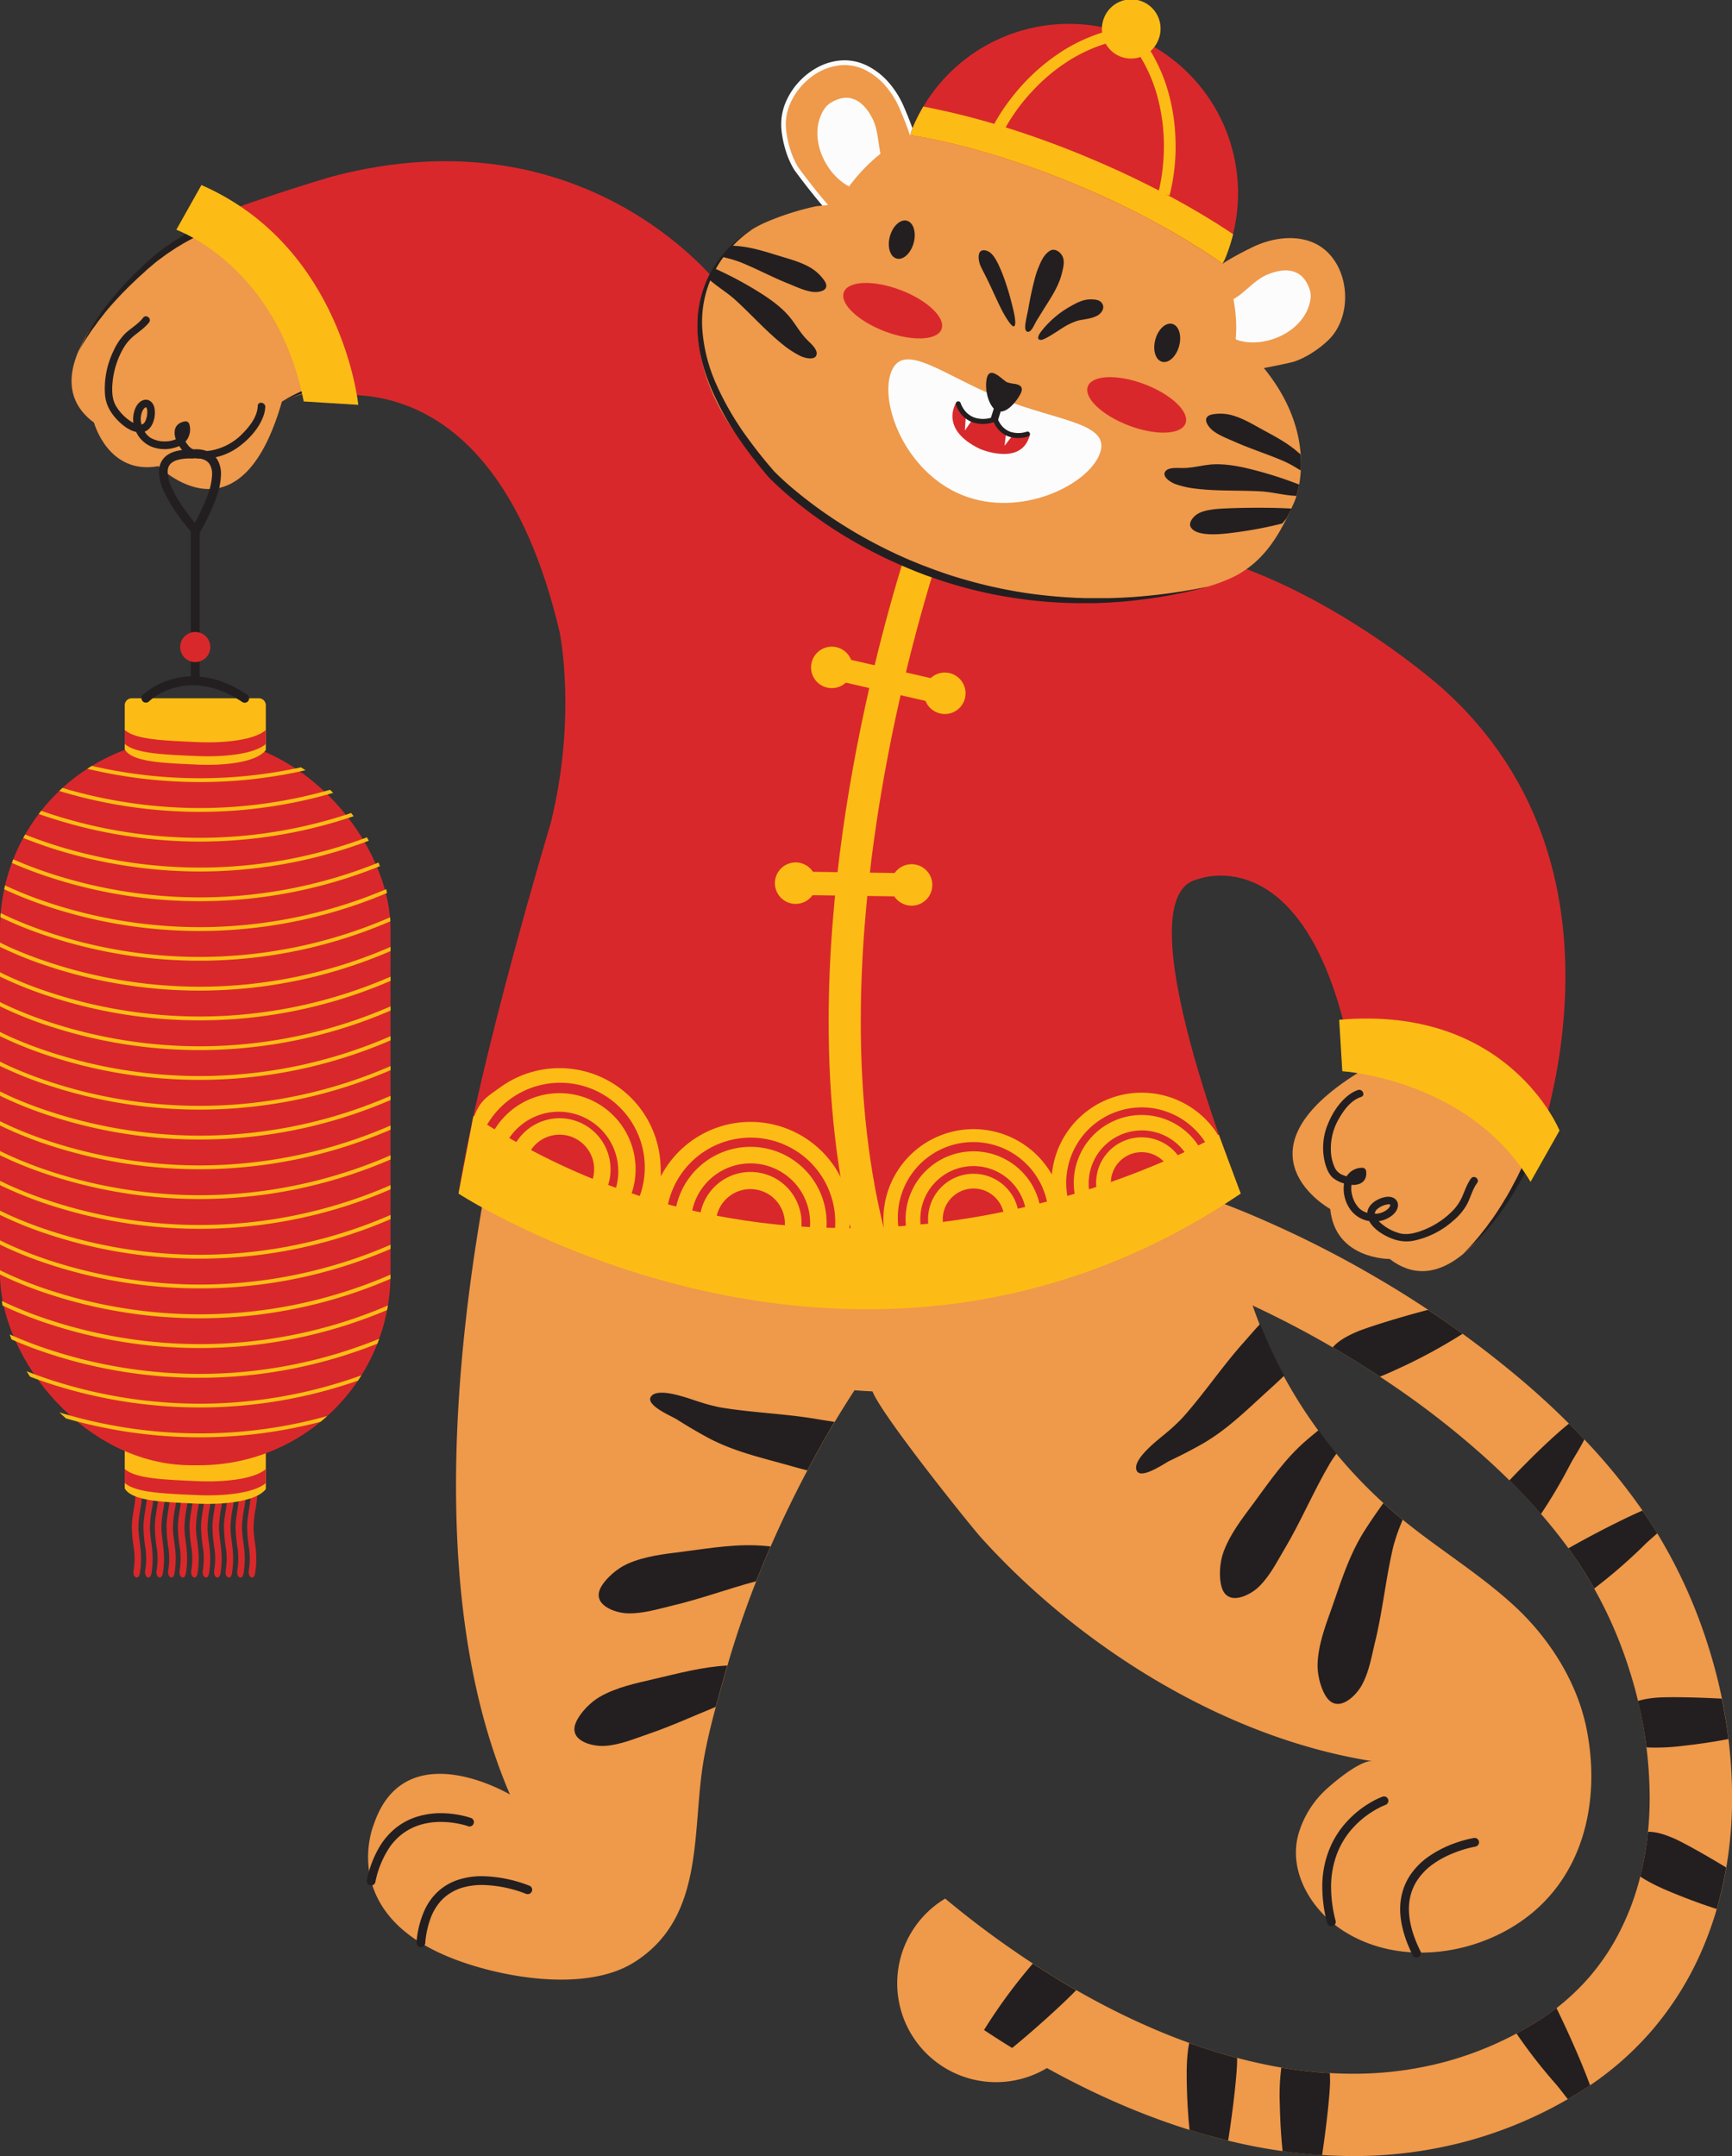 <svg xmlns="http://www.w3.org/2000/svg" width="867.56" height="1080" viewBox="0 0 867.56 1080"><rect x="0" y="0" width="867.56" height="1080" fill="#333333" stroke="none"/><g id="Слой_2" data-name="Слой 2"><g id="tiger_537326990"><g id="tiger_537326990-2" data-name="tiger_537326990"><path d="M447.38 267.74c-11-28-79.65-115.79-104.14-136C309 103.45 266 84.61 221.49 86.11 178 87.57 126 98.82 89 122.36c-21.3 13.54-76.83 63.55-41.9 89.35.0.0 7.14 26.38 32.23 21.78.0.0 40.86 41.12 61.89-32.35.0.0 118-58 150.4 144.41z" fill="#ef994a"/><path d="M275.8 273.49s-.32-.6-.94-1.7-1.55-2.71-2.75-4.74-2.72-4.46-4.48-7.23-3.82-5.83-6.13-9.13-4.9-6.8-7.73-10.42-6-7.34-9.31-11.05c-1.69-1.84-3.42-3.7-5.23-5.52l-1.37-1.37-1.4-1.34c-.92-.92-1.89-1.78-2.84-2.68-1.94-1.75-3.93-3.48-6-5.13s-4.18-3.25-6.33-4.79a99.18 99.18.0 0 0-13.52-8l-1.76-.81-.88-.4-.89-.37-1.76-.74c-.6-.24-1.2-.45-1.79-.67-2.37-.91-4.77-1.61-7.14-2.26a69.9 69.9.0 0 0-14-2.13 71.44 71.44.0 0 0-12.77.53l-2.89.43-2.74.54c-.9.15-1.76.38-2.6.58l-1.24.3c-.4.1-.81.19-1.2.32-3.13.89-5.84 1.78-8 2.62l-2.93 1.13-2.14.92-1.79.76 1.67-1 2-1.17c.81-.43 1.76-.91 2.81-1.45a80.84 80.84.0 0 1 7.88-3.42A72.89 72.89.0 0 1 166.37 191a68.4 68.4.0 0 1 13.26-1.32 67.33 67.33.0 0 1 14.85 1.64 74.24 74.24.0 0 1 7.61 2.18c.63.22 1.27.43 1.89.67l1.89.73.94.38.93.41 1.87.83a95.21 95.21.0 0 1 14.23 8.26 119.47 119.47.0 0 1 12.67 10.38c2 1.86 3.86 3.73 5.66 5.66.91 1 1.79 1.93 2.67 2.89.44.48.85 1 1.28 1.46s.85 1 1.26 1.46c3.31 3.9 6.32 7.82 9 11.64s5.11 7.53 7.22 11 3.91 6.75 5.46 9.67 2.79 5.52 3.79 7.67 1.73 3.86 2.22 5S275.8 273.49 275.8 273.49z" fill="#231f20"/><path d="M59.3 210.89c2.34 2.34 5.5 4.75 8.9 5.46A14.64 14.64.0 0 0 76.57 224a18.07 18.07.0 0 0 13.19-.59 16.73 16.73.0 0 0 3.71 4.2c2.39 1.89 5.75 2.16 8.69 2.15a30.74 30.74.0 0 0 18.11-6.48c5-3.81 9.66-9.09 11.75-15.09a14.86 14.86.0 0 0 .85-4.33c.09-2.42-3.68-3-3.77-.53-.19 5.33-3.9 10.05-7.47 13.71a29.31 29.31.0 0 1-14 8.19 21.75 21.75.0 0 1-9 .46 7.35 7.35.0 0 1-4.84-3.22c-.31-.4-.61-.83-.89-1.27a9.06 9.06.0 0 0 2-8.46 1.94 1.94.0 0 0-2.1-1.67c-2.49.31-4.64 1.66-5.2 4.22a8.51 8.51.0 0 0 .49 4.72A13.26 13.26.0 0 1 83 221.09a14.19 14.19.0 0 1-7.18-1.57 9 9 0 0 1-3.36-3.33c4.3-1.56 5.74-7.88 4.89-11.92-.6-2.8-3-4.9-5.9-3.72-3.26 1.32-4.6 5.64-4.74 8.81a13.37 13.37.0 0 0 .11 2.45 15 15 0 0 1-1.49-.87 23.73 23.73.0 0 1-7.15-7.44c-2.31-3.74-2.17-8.83-1.68-13.07a42 42 0 0 1 5.7-16.67 23.56 23.56.0 0 1 5.8-6.27c2.34-1.87 4.84-3.63 6.67-6 1.49-1.94-1.52-4.27-3-2.32-2.29 3-5.74 5-8.51 7.46a28.91 28.91.0 0 0-6.29 9.11 43 43 0 0 0-4.25 22.18C53.13 203.16 55.63 207.21 59.3 210.89zm11.44-3.17c.25-1.3 1-3.19 2.35-3.73-.12.0.14.07.1.0a2.7 2.7.0 0 1 .52 1.43 10.64 10.64.0 0 1-.57 4.67c-.5 1.51-1.18 2.29-2.26 2.56v0A10.11 10.11.0 0 1 70.74 207.72z" fill="#231f20"/><path d="M323.45 158.41c-5.31 4.92-18.71 17.06-18.37 26.7a8.73 8.73.0 0 0 1.19 4.19c2.3 4 9 4.38 13 3.62 5.17-1 9.6-4.73 13.32-8.26 4.52-4.3 18.19-20.7 29.14-35.64-4.05-4.12-8.2-8.08-12.37-11.88A270 270 0 0 0 323.45 158.41z" fill="#231f20"/><path d="M264.87 189.2c9-2.38 15.56-16.06 20.7-23.08a306 306 0 0 0 22.5-35.91 130.38 130.38.0 0 0 8.44-18 190 190 0 0 0-24.94-12.73c-1.18 1.82-2.23 3.71-3.18 5.55C282 117.31 255.07 191.79 264.87 189.2z" fill="#231f20"/><path d="M239.5 171.23c6.95-6.17 6.68-21.35 8.11-29.94a308.82 308.82.0 0 0 3.93-42.18c.07-2.7.2-6.69.07-11.11a158.69 158.69.0 0 0-29-1.92C222.67 101.55 232 177.85 239.5 171.23z" fill="#231f20"/><path d="M308.32 107.49l-.75-.44c-.5-.28-1.22-.74-2.21-1.25-.49-.26-1-.57-1.64-.87l-2-1c-.74-.33-1.52-.7-2.36-1.06l-2.71-1.15c-1-.4-2-.85-3-1.27l-3.35-1.28-1.78-.67-1.87-.66-3.95-1.38-4.25-1.34-1.1-.35-1.11-.33-2.31-.66-2.37-.68-2.42-.63-2.48-.64c-.84-.21-1.69-.4-2.55-.59l-2.61-.6c-.88-.2-1.78-.35-2.68-.54l-2.73-.53c-.46-.09-.92-.16-1.39-.24l-1.4-.22-2.84-.46c-1-.15-1.92-.26-2.89-.39l-2.94-.38-3-.28-1.52-.14c-.5.0-1-.1-1.52-.12l-3.08-.16L234 87.1h-.36-1.18-3.2c-2.15-.07-4.26.0-6.42.0s-4.33.17-6.53.27q-6.6.39-13.36 1.21c-1.13.11-2.26.29-3.39.45l-3.39.48-.85.13-.86.14-1.7.29-3.42.57c-1.14.2-2.27.44-3.41.66l-3.41.67-6.9 1.52-6.82 1.69-6.88 1.78c-9.18 2.37-18.33 4.78-27.23 7.45L128 106.45l-6.5 2.18L115.17 111l-3.1 1.24-1.56.62c-.52.21-1 .41-1.54.63l-3 1.32c-1 .44-2 .85-3 1.34l-2.89 1.41-1.44.7-1.4.75c-1.86 1-3.73 1.94-5.48 3l-2.65 1.58-.65.39-.64.42-1.26.84-2.5 1.65c-.42.26-.81.56-1.2.85l-1.18.88-2.35 1.73-.58.43-.55.45-1.11.91L75 133.91l-.54.44-.14.1v0l-.07.06-.26.23-1 .94-4 3.63c-1.27 1.23-2.52 2.42-3.74 3.59l-.91.88-.44.42-.43.45-1.74 1.75c-.28.29-.57.57-.84.86l-.8.86-1.59 1.7c-1 1.12-2 2.24-3 3.32s-1.82 2.17-2.68 3.2l-.16.19-.07.09-.08.09c-.1.14-.2.27-.31.4l-.6.78-1.18 1.51-1.13 1.45c-.39.46-.7 1-1 1.41L46.26 165c-.3.43-.6.83-.87 1.23l-.77 1.2-1.43 2.17c-.9 1.34-1.58 2.52-2.16 3.47-1.15 1.91-1.77 2.92-1.77 2.92l1.55-3c.51-1 1.12-2.22 1.93-3.62L44 167c.23-.4.46-.82.71-1.24s.53-.86.8-1.3c.56-.88 1.14-1.82 1.75-2.8.31-.48.61-1 1-1.48s.69-1 1-1.51.72-1.05 1.09-1.58l.56-.81c.1-.13.19-.27.29-.41l.07-.1.09-.12.15-.2c.82-1.08 1.66-2.21 2.55-3.36s1.84-2.31 2.83-3.5l1.53-1.8.78-.92c.26-.31.54-.6.8-.91l1.66-1.82.42-.47c.16-.18.3-.31.45-.47l.89-.92 3.66-3.79L71 133.72l1-1 .25-.24.06-.07.09-.07.14-.12.53-.47 2.17-1.91 1.1-1 .56-.49c.18-.16.38-.3.58-.46l2.35-1.84 1.19-.93c.4-.31.8-.63 1.22-.91l2.52-1.77 1.27-.89.65-.45.66-.42L90 119.06c1.77-1.17 3.66-2.19 5.54-3.27L97 115l1.45-.75 3-1.51c1-.51 2-1 3-1.44l3.07-1.42c.51-.25 1-.45 1.54-.67l1.54-.65 3.15-1.32 6.43-2.46 6.57-2.3 6.69-2.15c9-2.8 18.17-5.23 27.37-7.63l6.9-1.76 7-1.7 6.92-1.49 3.52-.67c1.16-.21 2.31-.44 3.48-.64l3.48-.55 1.73-.28.87-.14.87-.11 3.46-.45c1.16-.15 2.3-.3 3.46-.41 4.59-.48 9.14-.85 13.64-1 2.25-.06 4.46-.19 6.69-.15s4.43.0 6.56.1l3.19.13h.79.39.43l1.59.12 3.15.26c.52.0 1 .1 1.55.16l1.54.18 3.05.37 3 .47c1 .16 2 .3 2.94.48l2.87.56 1.42.28c.47.1.94.19 1.4.3l2.75.64c.91.22 1.82.41 2.7.65l2.62.7c.87.24 1.73.46 2.57.7l2.5.75 2.44.73c.79.25 1.57.53 2.34.78l2.27.78c.38.13.74.24 1.13.39l1.09.4 4.22 1.56 3.91 1.58 1.85.75 1.75.79 3.31 1.48c1 .48 2 1 2.94 1.44l2.65 1.3c.83.43 1.58.85 2.3 1.24l1.94 1.12c.59.34 1.11.69 1.59 1 .95.58 1.64 1.09 2.12 1.41z" fill="#231f20"/><path d="M620.54 629.4c10.86 49.27 38.61 94.2 76.72 127.31 19.49 16.94 42.17 30.11 61.16 47.58 17.49 16.08 31.5 38 36.24 61.44 6.69 33.1.12 68.88-26 91.44-25.22 21.8-66.08 28.66-95.27 10.31-15.94-10-28.06-29.27-23.16-48.2a48.82 48.82.0 0 1 14.07-23c4-3.7 17.49-15 23.28-14.08-74-11.59-146.87-57.31-196.28-112.15-5.5-6.11-58.75-72.38-54.39-75.3L588.31 519.26" fill="#ef994a"/><path d="M293.86 404.41S177.17 716.8 255.44 898.88c0 0-52.62-31.35-68.21 15 0 0-18.25 43.42 37.51 66.33 24.83 10.2 68.29 18.18 92.89 2.71 36.14-22.73 28.59-66.61 35-102.27 2.71-15.06 7.05-29.85 11.23-44.56 11.6-40.79 29-80 50.08-116.82a536.26 536.26.0 0 1 50.19-72.06z" fill="#ef994a"/><path d="M562.12 587.22a420.4 420.4.0 0 1 72.36 24.62 533.15 533.15.0 0 1 54.45 27.79A511.19 511.19.0 0 1 764.2 693a396.87 396.87.0 0 1 32.08 30.85A298.83 298.83.0 0 1 823 757a255 255 0 0 1 32.62 67.44 252.49 252.49.0 0 1 12 75.62 208.53 208.53.0 0 1-4.23 42.39A179.19 179.19.0 0 1 854.11 973a158.25 158.25.0 0 1-24.83 41.86 156.27 156.27.0 0 1-38.93 33.6h0a211.77 211.77.0 0 1-55.67 24.09 218.89 218.89.0 0 1-57.21 7.43 265.18 265.18.0 0 1-63.67-8.09c-31.23-7.74-61.31-20.44-89.39-36A5e2 5e2.0 0 1 447 982.71 20.62 20.62.0 1 1 473.44 951a473.73 473.73.0 0 0 46 33.87c24.4 15.77 50.64 29.32 77.42 38.85a273.52 273.52.0 0 0 40.39 11.09 216 216 0 0 0 40.26 3.93 177.47 177.47.0 0 0 46.46-6 170.56 170.56.0 0 0 44.86-19.43h0a116.06 116.06.0 0 0 26.09-21.67 113.16 113.16.0 0 0 14-19.59 129.42 129.42.0 0 0 13.15-34A165.08 165.08.0 0 0 826.32 9e2a211.54 211.54.0 0 0-10.07-63.19A213.87 213.87.0 0 0 789 780.33c-11.67-17-27-34-44.9-50.09a433.36 433.36.0 0 0-43.79-34.52 499.08 499.08.0 0 0-74-42.32c-25.25-11.69-50.48-20.63-73.58-26a20.62 20.62.0 0 1 9.38-40.16z" fill="#ef994a"/><path d="M699.86 685.8c-2.09 1-5.17 2.39-8.67 3.77q-11.6-7.65-23.64-14.66c3-3.48 7.44-5.75 11.55-7.58 4.88-2.16 20.53-7.11 36.22-11.24 5.85 3.88 11.63 7.88 17.29 12l-.38.24A266.39 266.39.0 0 1 699.86 685.8z" fill="#231f20"/><path d="M771.86 758.38q-7.4-8.49-15.82-16.84c9.68-10.18 21.53-21.83 29.87-28.46q3.93 3.92 7.7 7.91c-2.29 4.68-5.39 9.24-7.21 12.76A255.82 255.82.0 0 1 771.86 758.38z" fill="#231f20"/><path d="M798.53 795.7c-3-5.35-6.19-10.49-9.55-15.37q-1.63-2.39-3.38-4.78c10.82-6.13 25.54-13.84 37.12-18.93a3.88 3.88.0 0 1 .23.33q3.72 5.4 7.18 11.08c-2.22 2-4.36 3.79-6 5.41A264.51 264.51.0 0 1 798.53 795.7z" fill="#231f20"/><path d="M824.73 875.27A214.88 214.88.0 0 0 820.45 852a44.49 44.49.0 0 1 8.87-1.6c4.79-.47 18.59-.33 33.12.45 1.38 6.69 2.49 13.45 3.33 20.23-7.47 1.44-15 2.55-22.56 3.38A105.88 105.88.0 0 1 824.73 875.27z" fill="#231f20"/><path d="M821.58 939.94c.16-.63.32-1.25.46-1.87a154.53 154.53.0 0 0 3.42-20.53c4.43-.06 8.93 1.57 12.92 3.27s14.82 7.66 26.26 14.62c-.4 2.33-.83 4.65-1.31 7q-1.46 7-3.42 13.8c-7-2.26-14-4.82-20.83-7.62C835.13 947 827.67 944 821.58 939.94z" fill="#231f20"/><path d="M759.61 1018.58q4.6-2.46 9.18-5.26h0a121.9 121.9.0 0 0 10.85-7.48c5.62 11.5 12.55 26.93 16.83 38.7-2 1.35-4 2.67-6.12 3.94h0c-1.66 1-3.32 2-5 3-2.3-2.85-4.39-5.71-6.24-7.8A259.77 259.77.0 0 1 759.61 1018.58z" fill="#231f20"/><path d="M641.82 1035.66a222 222 0 0 0 24.28 2.77c.09 1.35.12 2.68.13 4 0 5.27-1.61 21.26-4 37.1q-9.91-.63-19.77-2c-.8-7.77-1.25-15.59-1.4-23.4A107.1 107.1.0 0 1 641.82 1035.66z" fill="#231f20"/><path d="M595.67 1023.32l1.15.42c7.58 2.7 15.22 5.08 22.86 7.1.0.44.0.88.0 1.31.0 5.61-1.83 23.32-4.5 40.09l-1.4-.33q-9-2.25-17.94-5c-.79-7.66-1.22-15.36-1.37-23.06C594.4 1039.35 594.15 1030.76 595.67 1023.32z" fill="#231f20"/><path d="M514.56 986.84c.75-.91 1.69-2 2.76-3.31l2.08 1.36q9.65 6.24 19.66 12c-6 6.25-19.58 18.7-32.06 28.94q-7.15-4.38-14.1-9l.1-.17A266.19 266.19.0 0 1 514.56 986.84z" fill="#231f20"/><path d="M738.94 925v0a50.12 50.12.0 0 0-5.43 1.31 59.54 59.54.0 0 0-8.46 3.21 46.08 46.08.0 0 0-6.95 4 30.76 30.76.0 0 0-8.71 9.13 24.63 24.63.0 0 0-2.66 6.14 27.06 27.06.0 0 0-1 7.44c0 5.77 1.61 12.72 5.71 21a2.2 2.2.0 1 1-3.94 1.94c-4.32-8.78-6.16-16.39-6.16-23A31.52 31.52.0 0 1 703 946.09a29.7 29.7.0 0 1 3.64-7.23 36.15 36.15.0 0 1 9.34-9.18 56.51 56.51.0 0 1 15-7.19 54.08 54.08.0 0 1 7.33-1.85 2.19 2.19.0 0 1 .69 4.33z" fill="#231f20"/><path d="M694 904.08l-.5-1.41.5 1.41h0l-.5-1.41.5 1.41v-.14.14h0v-.14.14a33.41 33.41.0 0 0-4.36 2.07 46 46 0 0 0-14.4 12.39 41 41 0 0 0-6 11.32 46.75 46.75.0 0 0-2.5 15.48A67.34 67.34.0 0 0 669 962.13a2.19 2.19.0 0 1-4.25 1.09 71.85 71.85.0 0 1-2.41-17.88 49.37 49.37.0 0 1 4.71-21.71 46 46 0 0 1 7.56-11.16 50.9 50.9.0 0 1 12-9.66 37.64 37.64.0 0 1 5.91-2.86 2.19 2.19.0 1 1 1.46 4.13z" fill="#231f20"/><path d="M263.7 948.69l.33-.77-.33.78h0l.33-.77-.33.78a63.18 63.18.0 0 0-22.12-4.53 35.26 35.26.0 0 0-9.59 1.24 24.61 24.61.0 0 0-6.61 2.94A22.79 22.79.0 0 0 221 952a27.12 27.12.0 0 0-5.17 8.44A46.71 46.71.0 0 0 213 973.35a2.19 2.19.0 0 1-4.37-.4 48.26 48.26.0 0 1 4.09-16.26 29.61 29.61.0 0 1 5.64-8.23 27.38 27.38.0 0 1 11.1-6.86 38.41 38.41.0 0 1 12.13-1.82 68 68 0 0 1 23.85 4.88 2.19 2.19.0 0 1-1.73 4z" fill="#231f20"/><path d="M234.45 914.73l.25-.7-.25.7h0l.25-.7-.25.7a32.19 32.19.0 0 0-4-1.07 45.39 45.39.0 0 0-9.63-1.06 36.08 36.08.0 0 0-9.29 1.16 28.61 28.61.0 0 0-16.68 12 48.34 48.34.0 0 0-6.83 16.94 2.19 2.19.0 1 1-4.28-.93 54.2 54.2.0 0 1 6.44-16.85 35.44 35.44.0 0 1 6.88-8.29 32.27 32.27.0 0 1 12-6.69 39.73 39.73.0 0 1 11.78-1.71 49.69 49.69.0 0 1 10.69 1.19 36.92 36.92.0 0 1 4.4 1.21 2.19 2.19.0 0 1-1.5 4.12z" fill="#231f20"/><path d="M354.1 719.87c-5.16-2.8-10.2-5.8-15.15-8.94-2.37-1.5-16.41-7.29-12.67-11.65 3.94-4.58 19.44 1.52 23.87 2.86A89.12 89.12.0 0 0 361 705c16 2.67 32.29 3.09 48.29 5.84 2.87.49 5.8.9 8.71 1.4-1.39 2.33-2.75 4.65-4.09 7q-4.9 8.55-9.53 17.28c-3.62-.9-7.21-1.93-10.79-2.93C379.93 729.79 366.72 726.72 354.1 719.87z" fill="#231f20"/><path d="M314.31 808.12c-6.38-.19-18.26-4.34-13.2-13.28 2.6-4.59 8.27-9.29 13-11.43 8.89-4 18.71-5 28.26-6.22 14.08-1.84 27.45-4.16 41.74-2.76l1.84.19q-3.76 8.65-7.23 17.44c-14.07 3.74-27.76 8.87-41.95 12.19C329.45 806 322 808.36 314.31 808.12z" fill="#231f20"/><path d="M303 874.52c-6.37.42-18.6-2.55-14.44-11.93 2.14-4.82 7.33-10.05 11.87-12.65 8.45-4.85 18.13-6.78 27.51-9 12.25-2.85 23.9-6 36.37-6.68-.16.58-.33 1.16-.5 1.73-1.79 6.3-3.61 12.61-5.32 19-11.14 4.53-22.08 9.6-33.48 13.47C317.89 870.9 310.66 874 303 874.52z" fill="#231f20"/><path d="M601.46 723.68c-5.11 2.88-10.34 5.54-15.63 8.06-2.53 1.21-14.91 10-16.61 4.52-1.78-5.76 11.64-15.64 15.13-18.67a91.9 91.9.0 0 0 8.2-7.69c10.79-12.12 19.81-25.69 30.66-37.76 2.64-2.95 5.21-6.06 8-8.95a243 243 0 0 0 12.07 25.86c-3 2.92-6.09 5.7-9.14 8.48C623.62 707.1 614 716.65 601.46 723.68z" fill="#231f20"/><path d="M643.47 775.82c-3.87 6.5-7.35 13.55-12.82 18.9-4.57 4.46-15.79 10.14-18.72.29-1.5-5-.95-12.4.81-17.32 3.28-9.18 9.39-16.93 15.12-24.67 8.44-11.43 16-22.66 27-32q2.76-2.35 5.6-4.63 4.32 6 9 11.68c-1.18 1.6-2.27 3.18-3.2 4.75C658 746.81 651.77 761.87 643.47 775.82z" fill="#231f20"/><path d="M697.94 774.52c-3.77 15.78-5.29 32-9.13 47.78-1.78 7.34-3 15.11-6.7 21.83-3.05 5.6-12.11 14.33-17.8 5.78-2.92-4.39-4.56-11.57-4.32-16.79.44-9.74 4-18.94 7.2-28 4.71-13.4 8.68-26.37 16.37-38.49 3-4.68 6.12-9.25 9.39-13.73 1.42 1.3 2.85 2.58 4.31 3.84 1.75 1.53 3.54 3 5.34 4.5-.45 1.08-.83 2-1.08 2.66A90.14 90.14.0 0 0 697.94 774.52z" fill="#231f20"/><path d="M634.65 310.4C630.46 307.68 548.07 380.16 601 563c7.85 27.11-4.49 73.8-18.21 88.58-13.47 14.51-34.08 24.19-52.47 30.57-16.07 5.58-32.95 9.12-49.69 12-83.22 14.42-182.28-23.65-201.8-113.92-6.19-28.65-21.06-59.24-13-87.59 24.06-84.46 52.33-165.57 104.07-237.62 12.43-17.31 29.14-33.72 48.11-43.85C418 211.2 634.43 310.26 634.65 310.4z" fill="#ef994a"/><path d="M724.12 427.63l.78.93-.32-.37z" fill="#4e63ae"/><path d="M574.37 276.37c30 2.94 92.74 31.4 117.51 47.51 37.24 24.24 66.47 61.33 77.24 104.59 10.52 42.28 13.93 95.28 1.44 137.36-7.19 24.2-40.07 91.31-74.46 64.78.0.0-27.32.37-29.77-25 0 0-50.75-28 14.16-68.39.0.0 38.94-109.57-135.33-115.25z" fill="#ef994a"/><path d="M707.88 621.51a43 43 0 0 0 20.17-10.17 28.55 28.55.0 0 0 7-8.55c1.66-3.35 2.59-7.2 4.85-10.23 1.46-2-1.6-4.22-3.06-2.26-1.8 2.43-2.81 5.32-4 8.08a23.82 23.82.0 0 1-4.45 7.29A41.82 41.82.0 0 1 714 615.72c-3.94 1.64-8.8 3.17-13 2a23.81 23.81.0 0 1-9.11-4.84 15.42 15.42.0 0 1-1.25-1.2 13.17 13.17.0 0 0 2.39-.56c3-1 6.8-3.48 7.18-7 .33-3.11-2.35-4.85-5.2-4.65-4.13.28-9.8 3.39-10.13 8a9 9 0 0 1-4.12-2.32 14.22 14.22.0 0 1-3.47-6.48 13.1 13.1.0 0 1-.32-5.18 8.61 8.61.0 0 0 4.68-.82c2.3-1.24 3-3.68 2.63-6.15a1.94 1.94.0 0 0-2.18-1.57 9.08 9.08.0 0 0-7.58 4.28c-.5-.14-1-.32-1.47-.5a7.41 7.41.0 0 1-4.42-3.77 22.08 22.08.0 0 1-2-8.8 29.43 29.43.0 0 1 4-15.75c2.54-4.43 6.06-9.3 11.13-10.94 2.34-.76.77-4.22-1.54-3.48a15.06 15.06.0 0 0-3.93 2c-5.2 3.65-9 9.59-11.3 15.43a30.81 30.81.0 0 0-1.27 19.2c.8 2.82 2 6 4.46 7.76a16.27 16.27.0 0 0 5.06 2.41 18 18 0 0 0 3 12.86 14.63 14.63.0 0 0 9.61 6c1.61 3.07 4.8 5.45 7.69 7.06C698.09 621.16 702.68 622.46 707.88 621.51zM688.7 608h0c0-1.12.53-2 1.85-2.89a10.48 10.48.0 0 1 4.33-1.81 2.62 2.62.0 0 1 1.52.1c-.05.0.0.22.0.09-.15 1.42-1.76 2.68-2.94 3.28A10.23 10.23.0 0 1 688.7 608z" fill="#231f20"/><path d="M671.65 350.22c-3.28 6.46-11.29 22.67-20.65 25a8.7 8.7.0 0 1-4.36.0c-4.43-1.13-6.67-7.44-7-11.46-.46-5.25 1.91-10.53 4.29-15.08 2.89-5.53 14.92-23.17 26.29-37.79 5.07 2.77 10 5.67 14.81 8.64A269.47 269.47.0 0 1 671.65 350.22z" fill="#231f20"/><path d="M658.09 415c-.18-9.29 11.18-19.37 16.52-26.24A307.76 307.76.0 0 1 703 357.29a128.42 128.42.0 0 1 15-13.05 186.58 186.58.0 0 1 19.07 20.49c-1.42 1.63-3 3.15-4.46 4.58C722.55 378.88 658.28 425.13 658.09 415z" fill="#231f20"/><path d="M682.32 434.47c4-8.38 18.7-12.27 26.57-16a308.2 308.2.0 0 1 39.5-15.34c2.56-.8 6.37-2 10.65-3.11a157.83 157.83.0 0 1 9.8 27.37C753.94 431.57 678 443.47 682.32 434.47z" fill="#231f20"/><path d="M724.76 350.82l.63.6c.41.41 1.05 1 1.81 1.79.38.4.83.83 1.28 1.34l1.5 1.65c.52.61 1.09 1.27 1.67 2l1.85 2.29c.65.81 1.35 1.65 2 2.57l2.14 2.86c.37.51.75 1 1.14 1.53L740 369l2.4 3.42 2.46 3.71c.21.33.42.65.64 1s.41.65.62 1l1.27 2 1.3 2.09 1.27 2.16 1.3 2.21c.43.74.84 1.52 1.26 2.29l1.29 2.35c.44.79.83 1.61 1.25 2.43l1.26 2.47c.22.42.41.85.61 1.28l.6 1.28c.41.86.81 1.73 1.22 2.61s.78 1.78 1.17 2.67l1.17 2.73c.36.92.72 1.86 1.09 2.8l.54 1.41c.18.48.38.95.54 1.44l1 2.91.51 1.47.11.34.12.38.22.75.93 3.06c.65 2.06 1.13 4.11 1.7 6.19s1 4.22 1.53 6.36q1.44 6.45 2.5 13.18c.2 1.12.35 2.25.5 3.38s.31 2.26.46 3.4l.12.85.1.86.18 1.71.39 3.45c.12 1.15.2 2.31.3 3.46s.2 2.31.29 3.46q.21 3.53.43 7.06t.25 7q.07 3.56.17 7.11c.24 9.48.42 18.94.29 28.22q-.09 3.5-.17 6.93c-.11 2.3-.21 4.58-.32 6.85s-.33 4.51-.5 6.75c-.11 1.11-.23 2.22-.34 3.32-.06.56-.12 1.12-.17 1.67s-.11 1.12-.19 1.65c-.15 1.08-.3 2.17-.45 3.24s-.28 2.14-.48 3.2-.38 2.12-.57 3.17l-.27 1.58c-.12.52-.22 1-.34 1.55-.46 2.06-.85 4.12-1.42 6.11l-.78 3-.2.74-.23.72c-.16.49-.31 1-.46 1.44-.3 1-.61 1.92-.91 2.86-.14.48-.32.94-.49 1.4s-.34.92-.52 1.38l-1 2.72c-.08.23-.16.45-.25.68l-.29.65c-.19.44-.37.88-.56 1.31-.38.87-.75 1.74-1.11 2.59l-.28.64-.07.16v.06.08l-.15.31c-.21.42-.41.84-.62 1.25l-2.38 4.9c-.83 1.56-1.64 3.08-2.43 4.58-.2.37-.4.74-.59 1.11l-.29.54-.31.54-1.21 2.15c-.2.35-.39.7-.6 1s-.4.68-.61 1l-1.19 2c-.79 1.3-1.62 2.53-2.38 3.75s-1.6 2.34-2.35 3.46l-.14.21-.06.09-.08.1-.29.4-.59.79c-.38.53-.75 1.05-1.12 1.55l-1.09 1.49c-.34.49-.72.93-1.08 1.38l-2 2.54c-.32.4-.63.8-.94 1.17l-.94 1.08c-.61.7-1.18 1.35-1.7 2-1 1.23-2 2.22-2.75 3-1.51 1.64-2.32 2.5-2.32 2.5l2.5-2.32c.81-.76 1.84-1.68 3-2.85l1.83-1.85 1-1c.34-.36.68-.74 1-1.13l2.21-2.45c.37-.43.79-.86 1.16-1.33L746.5 614l1.22-1.48.62-.77.32-.38.07-.1.09-.12.15-.2c.82-1.09 1.67-2.2 2.53-3.37s1.73-2.4 2.6-3.68l1.31-2c.23-.33.45-.66.67-1s.43-.68.65-1l1.31-2.09c.11-.18.22-.35.33-.54l.33-.55c.21-.37.42-.74.64-1.11L762 591q1.26-2.35 2.57-4.81l.66-1.23.17-.31v-.07l.05-.11.07-.16.31-.65 1.24-2.61.63-1.32.31-.67c.1-.22.19-.45.29-.68l1.12-2.77.57-1.4c.19-.47.38-.94.54-1.42.34-1 .67-1.93 1-2.91l.51-1.47.26-.74.22-.75q.45-1.5.9-3c.64-2 1.1-4.12 1.62-6.22l.39-1.59.33-1.61c.21-1.08.42-2.15.63-3.24s.39-2.18.57-3.29.35-2.22.52-3.34c.1-.56.15-1.11.23-1.67s.13-1.11.2-1.67c.14-1.12.27-2.25.4-3.38q.3-3.4.61-6.86t.41-6.95l.24-7c.23-9.4.0-18.92-.17-28.42-.06-2.37-.13-4.75-.19-7.12l-.27-7.17q-.24-3.54-.47-7.06l-.33-3.57c-.11-1.17-.2-2.35-.34-3.52s-.27-2.34-.41-3.5l-.21-1.75-.11-.87-.12-.86c-.18-1.16-.35-2.31-.52-3.46s-.34-2.29-.56-3.43c-.79-4.55-1.68-9-2.76-13.4-.56-2.18-1-4.34-1.69-6.47s-1.19-4.27-1.89-6.28c-.34-1-.67-2-1-3l-.25-.76-.13-.37-.15-.41c-.18-.5-.37-1-.56-1.49-.37-1-.74-2-1.1-3-.17-.49-.39-1-.59-1.44s-.4-1-.6-1.44c-.39-.95-.79-1.89-1.18-2.83l-1.27-2.74c-.43-.91-.83-1.82-1.26-2.7l-1.33-2.61q-.35-.65-.66-1.29c-.22-.42-.44-.85-.68-1.26-.46-.84-.91-1.65-1.37-2.47s-.88-1.64-1.36-2.42l-1.39-2.33c-.47-.77-.91-1.53-1.37-2.28s-.95-1.47-1.41-2.2L750.52 381c-.45-.7-.93-1.37-1.39-2l-1.36-2c-.23-.33-.44-.64-.69-1l-.69-.94-2.65-3.62-2.59-3.33-1.23-1.58-1.24-1.47c-.81-1-1.58-1.89-2.33-2.77s-1.5-1.66-2.19-2.44l-2-2.18c-.64-.69-1.25-1.3-1.81-1.88l-1.62-1.56c-.49-.47-1-.88-1.38-1.26-.82-.76-1.5-1.27-1.93-1.65z" fill="#231f20"/><path d="M90.79 115.09s55.32 21 61.35 86c0 0 93-33.67 128.17 115.45.0.0 8.86 42.35-4.51 96 0 0-35.41 117.27-46.13 185.27.0.0 198.41 118.54 391.81.0.0.0-59.94-148.27-21.81-157.32.0.0 56.89-23.24 78.05 92.93.0.0 69.12 4.39 88.18 53.2.0.0 62.53-147.85-44.09-242.43.0.0-69.71-62.15-143-70.75L362.54 145.65S296 54 166 88.52C166 88.52 118.75 102.32 90.79 115.09z" fill="#d9282b"/><path d="M88.31 115.09s50.36 17.78 63.83 86l27.33 1.7s-7.84-79.11-78.57-110.1z" fill="#fdbc15"/><path d="M672.36 536.58s63.45 3.82 94.29 55.41l14.52-25.7s-25.47-63-110.37-55.48z" fill="#fdbc15"/><path d="M229.67 597.86s199.13 130.4 391.81.0l-11-29.53S421 679.64 237.15 559z" fill="#fdbc15"/><path d="M459.84 258.23c-.07.22-11.24 30.86-22.41 77.79s-22.35 110.16-22.36 175.69c0 38.3 3.83 77.42 13.84 114.55l15.54-4.19c-9.55-35.38-13.29-73.13-13.29-110.36.0-63.7 10.94-125.85 21.92-172 5.49-23.06 11-42.12 15.09-55.39 2.05-6.63 3.76-11.81 4.94-15.32.6-1.76 1.07-3.1 1.38-4l.36-1c0-.11.06-.19.08-.25v-.05h0l-15.12-5.51z" fill="#fdbc15"/><path d="M457.91 75.6c2.38-1.88-5.47-20-6.34-21.94-3.73-8.56-10.32-16.58-19-20.31-19.44-8.31-41.67 11.57-40 31 .54 6.29 2.72 14.14 6 19.57 1.5 2.48 18.23 24.11 19.39 23.2z" fill="#ef994a"/><path d="M457.91 75.6l-.71-.91.22.28-.29-.21.07-.07.22.28-.29-.21.14.1-.15-.09h0l.14.1-.15-.09v0 0h0v0 0h0a1.31 1.31.0 0 0 .07-.35 7 7 0 0 0-.14-1.79 38 38 0 0 0-1.3-5c-.91-2.82-2.09-5.91-3.11-8.44s-1.87-4.5-2.13-5.08a43.14 43.14.0 0 0-7.16-11.32 32.49 32.49.0 0 0-10.5-8l-.78-.35a22.8 22.8.0 0 0-10.62-1.79 28.51 28.51.0 0 0-14.88 5.76A33.73 33.73.0 0 0 396.21 51a26.26 26.26.0 0 0-2.53 13.26 50.78 50.78.0 0 0 1.94 9.88 40.31 40.31.0 0 0 3.92 9.19c.06.11.2.31.38.57.35.5.87 1.21 1.51 2.08 2.24 3 6 7.88 9.47 12.09 1.73 2.11 3.37 4 4.7 5.51.67.73 1.25 1.34 1.71 1.78.23.22.43.39.58.51l.19.14h.05.0l-.27.58.06-.63a.91.91.0 0 1 .21.0l-.27.58.06-.63-.09 1-.21-.93a.83.83.0 0 1 .3.0l-.09 1-.21-.93.23 1-.64-.81a1.11 1.11.0 0 1 .41-.2l.23 1-.64-.81h0l40-31.55.71.91.72.91-40 31.55h0a1.28 1.28.0 0 1-.5.24 1.55 1.55.0 0 1-.61.0 1.44 1.44.0 0 1-.37-.13 3.81 3.81.0 0 1-.45-.26 8 8 0 0 1-.84-.7c-.56-.52-1.23-1.22-2-2-1.33-1.47-2.93-3.36-4.61-5.41-2.53-3.07-5.22-6.49-7.4-9.33-1.09-1.42-2-2.69-2.79-3.7-.37-.5-.68-.94-.94-1.31s-.44-.64-.58-.86a42.58 42.58.0 0 1-4.16-9.73 51.93 51.93.0 0 1-2-10.34A28.43 28.43.0 0 1 394.11 50a35.85 35.85.0 0 1 16.07-16.6 29.31 29.31.0 0 1 11.11-3.13 25.18 25.18.0 0 1 11.69 2c.29.12.57.24.85.38a34.79 34.79.0 0 1 11.26 8.59 45.73 45.73.0 0 1 7.54 11.94c.42 1 2.44 5.6 4.18 10.41a72.31 72.31.0 0 1 2.18 7 19.63 19.63.0 0 1 .5 2.86 8.05 8.05.0 0 1 0 1.2 3.48 3.48.0 0 1-.28 1.12 2.09 2.09.0 0 1-.59.76z" fill="#fcfcfc"/><path d="M413.05 54.34a11.28 11.28.0 0 1 4-3.4c9.16-5 15.77.26 19.93 8.39 2.47 4.83 2.71 10.34 3.67 15.59a23.81 23.81.0 0 0 2.19 7.21 13 13 0 0 0 2.85 3.1s-13 10.41-13.17 10.39C416.47 94.08 402.62 70 413.05 54.34z" fill="#fcfcfc"/><path d="M608.63 136.12c-.57-3 17.17-11.55 19.12-12.49 8.41-4 18.65-5.83 27.69-3 20.15 6.38 24 36 10.06 49.61-4.51 4.42-11.29 8.95-17.33 10.91-2.75.89-29.54 6.38-29.83 4.93z" fill="#ef994a"/><path d="M656.51 149.27a11.28 11.28.0 0 0-.84-5.19c-3.69-9.74-12.11-10.1-20.57-6.65-5 2-8.81 6.07-13 9.42a24 24 0 0 1-6.37 4 12.87 12.87.0 0 1-4.18.48s3.06 16.38 3.2 16.48C628 177.16 654.18 168 656.51 149.27z" fill="#fcfcfc"/><path d="M618.92 169.82s10-68.33-84.42-103.16c0 0-75.06-31-115 35.36-.19.3-10.16 1.17-10.94 1.34a136.81 136.81.0 0 0-25 8c-22.89 10.1-35.67 32.56-33.78 57.59s15.36 47 32.51 64.46a222.15 222.15.0 0 0 111.78 61.5 332.06 332.06.0 0 0 37.75 6c14.22 1.42 28.08.38 42-1.41A275 275 0 0 0 605 293.84a86.61 86.61.0 0 0 13.4-5.14c15.51-8 23-21.68 30-37.43C648.36 251.27 666.22 211.25 618.92 169.82z" fill="#ef994a"/><path d="M631.67 246.14c-8.74-.52-17.47-.22-26.21-.78-2.1-.14-4.22-.31-6.34-.57a46.5 46.5.0 0 1-10.21-2.26c-2.73-1-7.07-3.83-5.17-6.44 1.54-2.1 6-1.66 8.6-1.65 5.5.0 10.6-1.71 16.07-1.87 7.82-.23 16.05 1.81 23.46 3.85a188.88 188.88.0 0 1 18.87 6.3 49.59 49.59.0 0 1-1.36 5.7c-1.59-.09-3-.24-3.57-.31C641.08 247.56 636.43 246.42 631.67 246.14z" fill="#231f20"/><path d="M641.37 262.45a201.84 201.84.0 0 1-22.54 4.23c-4.51.6-15.74 2.2-20.63-.88a5.16 5.16.0 0 1-1.75-1.76c-1.22-2.12 1-4.9 2.85-6.24 2.41-1.74 6-2.36 9.18-2.75 5-.62 25.7-1.1 38.38-.3q-1.17 2.55-2.49 4.92c-.68.89-1.39 1.75-2.12 2.57z" fill="#231f20"/><path d="M643.49 231.19c-8.08-3.55-16.7-6.21-24.76-9.79-3.76-1.66-7.81-3.16-11-5.54-2.64-2-6.17-6.89-.76-8.24a22.24 22.24.0 0 1 9.7.26c5.24 1.4 9.76 4 14.28 6.53 6.66 3.65 13.18 6.93 18.74 11.69.61.52 1.21 1 1.8 1.57a61.81 61.81.0 0 1 .06 8c-1.19-.69-2.17-1.32-2.77-1.67A58.93 58.93.0 0 0 643.49 231.19z" fill="#231f20"/><path d="M394.31 157.38c3.71 4 6.05 8.87 9.91 12.78 1.86 1.89 5.25 4.73 4.83 7.3-.52 3.19-5.6 2.08-8.21.81a47.2 47.2.0 0 1-8.76-5.71c-1.67-1.33-3.27-2.73-4.84-4.13-6.52-5.85-12.42-12.3-18.9-18.18-3.52-3.21-7.6-5.73-11.29-8.73-.42-.34-1.28-1-2.27-1.91a54.88 54.88.0 0 1 2.77-5.33 185 185 0 0 1 17.6 9C381.78 147.18 389 151.63 394.31 157.38z" fill="#231f20"/><path d="M391.51 128.54c4.93 1.5 10 2.88 14.65 5.64a22.42 22.42.0 0 1 7 6.76c2.82 4.8-3.17 5.71-6.44 5.21-3.91-.59-7.81-2.45-11.63-4-8.2-3.26-16.13-7.56-24.31-10.84a56.41 56.41.0 0 0-5.75-1.82c-.74-.2-2.08-.52-3.61-.94a54.12 54.12.0 0 1 4.88-5.52c1.25.07 2.5.15 3.76.27C377.33 124 384.24 126.34 391.51 128.54z" fill="#231f20"/><path d="M578.7 170.1c-1.43 5.24.08 10.21 3.37 11.11s7.11-2.62 8.54-7.85-.08-10.21-3.37-11.11S580.12 164.87 578.7 170.1z" fill="#231f20"/><path d="M445.74 118.42c-1.42 5.23.08 10.2 3.38 11.1s7.11-2.62 8.54-7.85-.09-10.21-3.37-11.11S447.17 113.18 445.74 118.42z" fill="#231f20"/><path d="M376.47 115.09s-.33.16-.94.53-1.51.93-2.64 1.73-2.49 1.84-4 3.15c-.77.65-1.57 1.38-2.4 2.17s-1.7 1.68-2.57 2.64a57.76 57.76.0 0 0-5.32 6.76 53.68 53.68.0 0 0-4.85 8.94c-.37.83-.69 1.7-1 2.58-.16.44-.31.89-.47 1.34-.08.23-.16.45-.23.68l-.21.7a52.85 52.85.0 0 0-1.46 5.8 58.61 58.61.0 0 0-.86 6.24l-.09 1.63c0 .27.0.54-.05.82s0 .54.0.82v1.66 1.68c0 .28.0.56.0.85s0 .56.05.84c0 .57.06 1.14.1 1.72s.11 1.14.17 1.72c0 .29.0.58.08.86l.12.87c.07.58.15 1.17.23 1.75s.2 1.17.3 1.76c.18 1.17.46 2.34.7 3.53.12.6.28 1.18.42 1.77l.45 1.79c.17.59.35 1.18.52 1.78s.34 1.19.54 1.78c.4 1.19.77 2.39 1.22 3.58.21.59.43 1.19.65 1.79s.47 1.18.71 1.78a142.8 142.8.0 0 0 15.56 28.14c3.18 4.57 6.62 9.08 10.24 13.51l2.77 3.31.34.41.15.16.09.11.2.21.77.79c.51.52 1 1 1.56 1.55 2.09 2 4.25 4 6.47 5.92a218.26 218.26.0 0 0 28.65 20.87 233.89 233.89.0 0 0 31.53 16.16c1.34.57 2.7 1.11 4 1.66s2.72 1.05 4.07 1.58 2.71 1 4.07 1.48 2.72.94 4.07 1.41q8.16 2.72 16.27 4.77l2 .51 2 .47c1.35.31 2.68.64 4 .91s2.67.57 4 .83l4 .73c5.27.92 10.46 1.64 15.52 2.21 2.54.24 5 .52 7.5.68 1.24.08 2.46.19 3.67.25l3.62.18c1.2.07 2.39.08 3.56.11s2.35.07 3.5.08H545h1.68l3.29-.07c1.08.0 2.15-.09 3.22-.13l3.14-.14 3.06-.22 3-.22 2.9-.28 2.81-.28 2.73-.33 2.63-.32c.86-.09 1.71-.24 2.54-.35 1.67-.24 3.27-.46 4.81-.72l4.41-.77 1-.18 1-.2 1.95-.38c1.27-.26 2.47-.48 3.59-.72l3.15-.72 2.7-.61 2.25-.56 4.1-1.05-4.16.8-2.26.44-2.74.47-3.17.54c-1.13.19-2.34.36-3.61.55-5.08.79-11.28 1.54-18.41 2.13l-2.72.22-2.8.17-2.89.17-3 .11-3 .11h-3.12c-1.05.0-2.12.05-3.19.0h-3.26H545h-1.66l-3.4-.11c-1.14.0-2.29-.12-3.45-.18s-2.34-.11-3.52-.21c-4.71-.32-9.58-.81-14.57-1.43s-10.07-1.48-15.25-2.5-10.42-2.24-15.7-3.67-10.61-3-15.93-4.88c-1.33-.48-2.67-.94-4-1.43l-4-1.5c-1.32-.53-2.65-1-4-1.58s-2.65-1.08-4-1.65q-7.92-3.4-15.68-7.41c-2.59-1.32-5.14-2.72-7.69-4.14s-5.05-2.91-7.53-4.44q-7.47-4.56-14.55-9.67c-4.7-3.4-9.27-7-13.63-10.68q-3.27-2.79-6.34-5.72c-.51-.48-1-1-1.51-1.47l-.73-.74-.17-.18-.08-.09c-.05.0.0.0.0.0l-.34-.41-2.76-3.22q-5.41-6.49-10.23-13.15a145.33 145.33.0 0 1-15.71-27.15 81.37 81.37.0 0 1-6.78-27 54.43 54.43.0 0 1 7.84-32.12 55.07 55.07.0 0 1 4.92-6.86 58.82 58.82.0 0 1 8.48-8.33c1.08-.85 1.94-1.47 2.53-1.87S376.47 115.09 376.47 115.09z" fill="#231f20"/><path d="M550.79 227.52c-6.2 15.64-39.71 32-68.52 20.58s-42-46.28-35.82-61.92 26.21 2 55 13.47S557 211.88 550.79 227.52z" fill="#fcfcfc"/><path d="M493.64 125.44c3.22.64 5.08 4.27 6.41 6.93a77.91 77.91.0 0 1 3.72 9.36c1.06 3.1 2 6.25 2.78 9.42.59 2.3 3.07 11.11 1.44 12.27-1.24.87-5.17-6.1-6.27-8.27-2.87-5.67-5.3-11.54-8.2-17.19-.81-1.59-1.64-3.17-2.38-4.8C490.05 130.75 489 124.51 493.64 125.44z" fill="#231f20"/><path d="M526 125.56c2.24-1.29 4.83.46 6 2.43 1.57 2.72.56 6.18-.13 9-1.76 7.14-6.25 13.23-10 19.4-1 1.65-2.09 3.29-3.07 5-.63 1.1-2.5 5.82-4.47 4.64-1.48-.9-.55-4.68-.34-6 .29-1.75.76-3.47 1.06-5.21.83-4.86 1.84-9.73 3.09-14.5a38.59 38.59.0 0 1 1.65-5.36C521.14 131.58 522.7 127.48 526 125.56z" fill="#231f20"/><path d="M537 153c2.76-1.55 5.74-3 9-3.05 2.2.0 5 .06 6.18 2.25 1.33 2.41-.64 4.89-2.71 6a17.14 17.14.0 0 1-4.5 1.44c-1.71.4-3.47.56-5.16 1a31.14 31.14.0 0 0-7 3.25c-2 1.18-9.32 6.33-11.27 6.36-2.83.05-1-2.86-.19-4a49.08 49.08.0 0 1 14.53-12.64z" fill="#231f20"/><path d="M501.88 206.09c3.45-.54 7-4.74 9-8.26s.63-4.86-2.19-5.49a24.51 24.51.0 0 1-4.08-.79c-2.43-1-8.86-9-10.37-1.84-1 4.89.5 11.65 3.42 14.78A4.59 4.59.0 0 0 501.88 206.09z" fill="#231f20"/><path d="M577.15 22.94a10.65 10.65.0 0 1-2.56 2l-.48.26a10.62 10.62.0 0 1-3.61 1.08h-.55a10.5 10.5.0 0 1-4.77-.8l-.34-.16c-.16-.08-.33-.15-.49-.24A10.6 10.6.0 0 1 560.67 22c-.11-.15-.22-.3-.31-.45a10.8 10.8.0 0 1-1.35-3c0-.18-.09-.36-.13-.54a10.47 10.47.0 0 1-.23-2.8A84.83 84.83.0 0 0 457.15 64a19.25 19.25.0 0 0-1.09 3.62c6.46 1.07 13.23 2.44 20.24 4.1l.58.14c9.93 2.39 20.34 5.36 31 8.92l.54.17c9.2 3.07 18.62 6.57 28.15 10.48l.5.21 2.31 1q12.62 5.3 24.31 11l.51.24c10.71 5.27 20.76 10.77 30 16.37.17.1.34.2.5.31q9.36 5.69 17.56 11.46a19.43 19.43.0 0 0 1.3-2.53A84.83 84.83.0 0 0 577.15 22.94z" fill="#d9282b"/><path d="M573.15 27.76a14.47 14.47.0 0 1-4.95 1.48c-.24.0-.5.0-.75.06a14.5 14.5.0 0 1-6.56-1.1l-.46-.22-.68-.32a14.58 14.58.0 0 1-5-4.37c-.15-.21-.3-.41-.44-.62a14.81 14.81.0 0 1-1.84-4.12c-.07-.24-.13-.49-.18-.73a14.64 14.64.0 0 1-.32-3.86A14.35 14.35.0 0 1 553 9a14.67 14.67.0 1 1 27.06 11.32 14.43 14.43.0 0 1-2.75 4.27 14.72 14.72.0 0 1-3.51 2.8C573.6 27.52 573.38 27.65 573.15 27.76z" fill="#fdbc15"/><path d="M479.76 57.12l.6.15c10.29 2.53 21.07 5.66 32.18 9.38l.55.19c9.54 3.21 19.32 6.85 29.21 10.92l.52.22 2.39 1c8.73 3.65 17.18 7.48 25.27 11.42l.52.26c11.12 5.44 21.59 11.11 31.22 16.87l.53.32q7.85 4.69 14.92 9.47a85.78 85.78.0 0 1-4 12.19 19.43 19.43.0 0 1-1.3 2.53c-5.45-3.84-11.32-7.67-17.56-11.46-.16-.11-.33-.21-.5-.31-9.26-5.6-19.31-11.1-30-16.37l-.5-.24q-11.68-5.73-24.32-11l-2.31-1-.5-.21c-9.53-3.91-19-7.41-28.15-10.48l-.54-.17c-10.7-3.56-21.11-6.53-31-8.92l-.58-.14c-7-1.66-13.78-3-20.24-4.1A19.25 19.25.0 0 1 457.15 64a85.18 85.18.0 0 1 5.35-10.63Q470.84 55 479.76 57.12z" fill="#fdbc15"/><path d="M502.18 66.67l-.24-.11.24.11h0l-.24-.11.24.11a93.67 93.67.0 0 1 14.91-21 90.86 90.86.0 0 1 19-15.73A77.31 77.31.0 0 1 563.2 19.6l-1-5.74a83.26 83.26.0 0 0-29.35 11.29 101 101 0 0 0-27.17 25.17 88.42 88.42.0 0 0-8.75 13.85l5.27 2.5z" fill="#fdbc15"/><path d="M585.82 97.91a98.45 98.45.0 0 0 3-27 98 98 0 0 0-4-26.07A83.29 83.29.0 0 0 570.36 17l-4.57 3.62a77.45 77.45.0 0 1 13.47 26 95.22 95.22.0 0 1 3.4 34.71 96.86 96.86.0 0 1-1.51 11c-.25 1.31-.49 2.33-.66 3-.09.34-.16.59-.2.76v.18.0h0l.9.26-.9-.26h0l.9.26-.9-.26z" fill="#fdbc15"/><path d="M503.93 197.59l-4.3 13.66c-.32 1-.56-.55-1.55-.86s-2.35.72-2-.27l4.3-13.66a1.88 1.88.0 1 1 3.59 1.13" fill="#231f20"/><path d="M478.85 201.89s-8.58 13.18 12.08 23c0 0 20.91 9 24.93-7.09.0.0-14.13 2.8-17.51-7.75C498.35 210.05 486.35 215 478.85 201.89z" fill="#d9282b"/><path d="M483.77 208.6 483.31 215.64 487.35 209.77 483.77 208.6z" fill="#fcfcfc"/><path d="M507.51 217.72 503.18 223.29 504.06 216.22 507.51 217.72z" fill="#fcfcfc"/><path d="M496.93 209.22a14.35 14.35.0 0 0 1.64 3.81 12.79 12.79.0 0 0 6.59 5.6 16 16 0 0 0 9.84.0 1.23 1.23.0 0 0 .87-1.53 1.25 1.25.0 0 0-1.53-.88 13.4 13.4.0 0 1-8.32.05 10.26 10.26.0 0 1-5.31-4.54 13.42 13.42.0 0 1-1.07-2.21c-.11-.29-.18-.52-.23-.67l-.05-.17v0h0l-.48.12.49-.11h0l-.48.12.49-.11a1.26 1.26.0 0 0-1.51-.93A1.24 1.24.0 0 0 496.93 209.22z" fill="#231f20"/><path d="M478.81 202.72a14.09 14.09.0 0 0 1.77 3.55 13.57 13.57.0 0 0 6.61 5.27 16.66 16.66.0 0 0 10.29.0 1.25 1.25.0 1 0-.67-2.4 14.19 14.19.0 0 1-8.77.0 11.12 11.12.0 0 1-5.39-4.33 13.17 13.17.0 0 1-1.13-2.06c-.12-.26-.2-.48-.25-.62l-.06-.15v0h0a1.25 1.25.0 1 0-2.39.72z" fill="#231f20"/><path d="M593.82 212.09c-2.17 5.71-14.88 6.2-28.38 1.07s-22.7-13.91-20.53-19.63 14.88-6.2 28.38-1.08S596 206.37 593.82 212.09z" fill="#d9282b"/><path d="M471.6 164.91c-2.16 5.72-14.87 6.2-28.38 1.07s-22.7-13.91-20.53-19.63 14.88-6.2 28.38-1.08S473.77 159.19 471.6 164.91z" fill="#d9282b"/><path d="M526.17 587.14A45.17 45.17.0 0 0 443 617.49c.1.67.22 1.34.36 2l7.29-1.1c-.13-.66-.26-1.32-.36-2A37.79 37.79.0 1 1 525 605.1c.1.67.18 1.34.25 2l1.46-.61c-.08-.67 5.68-3.78 5.57-4.45C531.37 595.89 529.24 592.15 526.17 587.14z" fill="#fdbc15"/><path d="M516.64 593A34 34 0 0 0 454 615.82c.1.68.22 1.34.37 2l7.29-1.1c-.15-.66-.27-1.32-.38-2a26.63 26.63.0 0 1 52.66-8c.1.67.17 1.35.21 2l7.31-1.11q-.09-1-.24-2A33.91 33.91.0 0 0 516.64 593z" fill="#fdbc15"/><path d="M507.09 598.83a22.93 22.93.0 0 0-9.66-8.68 22.8 22.8.0 0 0-32.32 24c.1.68.24 1.34.4 2l7.33-1.11a14.22 14.22.0 0 1-.44-2A15.42 15.42.0 0 1 499 600.31a15.28 15.28.0 0 1 3.89 8.13 14 14 0 0 1 .17 2l7.33-1.11c0-.67-.11-1.34-.21-2A22.82 22.82.0 0 0 507.09 598.83z" fill="#fdbc15"/><path d="M608.55 566.16a45.17 45.17.0 0 0-80.75 36.32c.15.66.32 1.32.5 2l7.2-1.64c-.19-.64-.36-1.3-.51-2a37.83 37.83.0 0 1 43.51-45.57A38 38 0 0 1 597.75 565a37.62 37.62.0 0 1 11 19.18c.15.66.28 1.33.39 2l1.41-.72c-.12-.66 3.83-2.58 3.68-3.25C612.82 576.1 612 570.93 608.55 566.16z" fill="#fdbc15"/><path d="M599.47 572.67a34 34 0 0 0-59.31 7.52A33.77 33.77.0 0 0 538.7 6e2c.15.66.32 1.32.51 2l7.19-1.63c-.19-.64-.37-1.29-.52-2a26.63 26.63.0 0 1 51.94-11.76c.15.66.26 1.33.36 2l7.21-1.64c-.11-.66-.24-1.33-.39-2A33.82 33.82.0 0 0 599.47 572.67z" fill="#fdbc15"/><path d="M590.37 579.21a22.79 22.79.0 0 0-40.75 18.33q.23 1 .54 2l7.23-1.64a16.83 16.83.0 0 1-.59-1.94 15.43 15.43.0 0 1 30.1-6.82 18.15 18.15.0 0 1 .31 2l7.23-1.63q-.13-1-.36-2A22.6 22.6.0 0 0 590.37 579.21z" fill="#fdbc15"/><path d="M330.85 583.3a50.65 50.65.0 0 0-80.23-38.69c-7.91 5.69-10.28 6.76-13.9 16.59-.26.71-.27 10.89-.5 11.62l3.54.39q.33-1.08.72-2.16A42.38 42.38.0 1 1 320 600.32c-.26.72-.55 1.42-.85 2.12l1.77.18c.29-.69 7.62-.64 7.88-1.36C331.24 594.71 331.16 589.88 330.85 583.3z" fill="#fdbc15"/><path d="M318.33 583.89a38.12 38.12.0 0 0-73.85-11.37q-.39 1.08-.72 2.16l7.77 2.86c.2-.72.44-1.45.7-2.17a29.86 29.86.0 0 1 56 20.63c-.27.72-.57 1.42-.88 2.1l7.78 2.86c.3-.69.59-1.39.85-2.11A37.84 37.84.0 0 0 318.33 583.89z" fill="#fdbc15"/><path d="M305.79 584.48a25.57 25.57.0 0 0-16.71-22.78 25.39 25.39.0 0 0-10-1.55 25.56 25.56.0 0 0-22.78 16.71c-.26.72-.49 1.44-.68 2.17l7.8 2.87a16.45 16.45.0 0 1 .64-2.19 17.18 17.18.0 0 1 3.6-5.85 17.37 17.37.0 0 1 8.51-5 17.3 17.3.0 0 1 15.94 4.16 17.38 17.38.0 0 1 5 8.52 17.22 17.22.0 0 1-1.5 12.17l7.8 2.87c.33-.68.62-1.38.89-2.09A25.6 25.6.0 0 0 305.79 584.48z" fill="#fdbc15"/><path d="M425.72 603.29a50.65 50.65.0 0 0-99.27-1.48c-.16.74-.31 1.49-.43 2.24l8.08 1.76c.13-.74.26-1.49.42-2.24a42.38 42.38.0 1 1 82.81 18.06c-.16.75-.35 1.49-.54 2.22l1.77-.06c.19-.73 5.12-.81 5.28-1.56C425.33 615.42 426.93 609.76 425.72 603.29z" fill="#fdbc15"/><path d="M413.4 605.59a38.11 38.11.0 0 0-74.71-1.11c-.17.75-.3 1.49-.42 2.24l8.09 1.76c.1-.74.23-1.49.4-2.24a29.57 29.57.0 0 1 4.77-10.85A29.86 29.86.0 0 1 405.1 619c-.17.74-.37 1.48-.58 2.2l8.09 1.77c.2-.73.4-1.47.55-2.21A37.74 37.74.0 0 0 413.4 605.59z" fill="#fdbc15"/><path d="M401.06 607.9a25.56 25.56.0 0 0-50.1-.75c-.17.75-.29 1.5-.39 2.25l8.13 1.78a15.79 15.79.0 0 1 .33-2.26 17.3 17.3.0 0 1 33.8 7.37 18.55 18.55.0 0 1-.64 2.19l8.12 1.77c.23-.72.42-1.45.59-2.2A25.56 25.56.0 0 0 401.06 607.9z" fill="#fdbc15"/><path d="M426.76 336.62a10.38 10.38.0 1 1-7.8-12.44A10.38 10.38.0 0 1 426.76 336.62z" fill="#fdbc15"/><path d="M483.38 349.59a10.38 10.38.0 1 1-7.8-12.44A10.39 10.39.0 0 1 483.38 349.59z" fill="#fdbc15"/><path d="M438.41 310.96h11.7v59.33H438.41z" transform="translate(13.01 697.59) rotate(-77.09)" fill="#fdbc15"/><path d="M408.91 442.58A10.38 10.38.0 1 1 398.68 432 10.38 10.38.0 0 1 408.91 442.58z" fill="#fdbc15"/><path d="M467 443.42a10.38 10.38.0 1 1-10.23-10.53A10.38 10.38.0 0 1 467 443.42z" fill="#fdbc15"/><path d="M421.01 413.17h11.7v59.33H421.01z" transform="translate(-22.11 863.24) rotate(-89.17)" fill="#fdbc15"/><path d="M95.57 265.78v74.85a2.24 2.24.0 0 0 4.47.0V265.78a2.24 2.24.0 1 0-4.47.0" fill="#231f20"/><path d="M69.32 765.41A58.86 58.86.0 0 1 70.49 755a44.89 44.89.0 0 0 .56-11c-.63-7-3.24-12.73-3-20 .17-4.25 1-8.5 1.35-12.7a65.5 65.5.0 0 0-.14-13.86c-.45-3.68-3.56-2.12-3.12 1.54 1 8.61-.84 16.55-1.32 25-.39 7 1.76 13 2.82 19.47 1.12 6.8-1.33 13.81-1.59 20.59a71.37 71.37.0 0 0 1 11.56 36.74 36.74.0 0 1-.13 11c-.6 3.61 2.52 5.13 3.12 1.54a46.34 46.34.0 0 0 .4-11.72C70.13 772.75 69.4 769.19 69.32 765.41z" fill="#d9282b"/><path d="M75.09 765.41A58 58 0 0 1 76.26 755a44.89 44.89.0 0 0 .56-11c-.63-7-3.24-12.73-2.95-20 .16-4.25 1-8.5 1.34-12.7a64.2 64.2.0 0 0-.14-13.86c-.44-3.68-3.55-2.12-3.11 1.54 1.05 8.61-.85 16.55-1.32 25-.39 7 1.76 13 2.82 19.47 1.12 6.8-1.33 13.81-1.59 20.59a70.26 70.26.0 0 0 1 11.56 36.74 36.74.0 0 1-.13 11c-.6 3.61 2.52 5.13 3.11 1.54a45.43 45.43.0 0 0 .4-11.72C75.89 772.75 75.17 769.19 75.09 765.41z" fill="#d9282b"/><path d="M80.85 765.41A58.87 58.87.0 0 1 82 755a44.4 44.4.0 0 0 .55-11c-.63-7-3.23-12.73-3-20 .17-4.25 1-8.5 1.35-12.7a64.2 64.2.0 0 0-.14-13.86c-.44-3.68-3.56-2.12-3.11 1.54 1 8.61-.85 16.55-1.32 25-.4 7 1.75 13 2.82 19.47 1.11 6.8-1.34 13.81-1.59 20.59a70.26 70.26.0 0 0 1 11.56 36.1 36.1.0 0 1-.13 11c-.6 3.61 2.52 5.13 3.12 1.54a45.43 45.43.0 0 0 .4-11.72C81.66 772.75 80.94 769.19 80.85 765.41z" fill="#d9282b"/><path d="M86.62 765.41A58.86 58.86.0 0 1 87.79 755a44.4 44.4.0 0 0 .56-11c-.63-7-3.24-12.73-2.95-20 .17-4.25 1-8.5 1.35-12.7a65.5 65.5.0 0 0-.14-13.86c-.45-3.68-3.56-2.12-3.11 1.54 1 8.61-.86 16.55-1.33 25-.39 7 1.76 13 2.83 19.47 1.11 6.8-1.34 13.81-1.59 20.59a70.26 70.26.0 0 0 1 11.56 36.74 36.74.0 0 1-.13 11c-.6 3.61 2.52 5.13 3.12 1.54a45.43 45.43.0 0 0 .4-11.72C87.43 772.75 86.7 769.19 86.62 765.41z" fill="#d9282b"/><path d="M92.39 765.41A58.86 58.86.0 0 1 93.56 755a44.89 44.89.0 0 0 .56-11c-.63-7-3.24-12.73-3-20 .17-4.25 1-8.5 1.35-12.7a64.84 64.84.0 0 0-.14-13.86c-.45-3.68-3.56-2.12-3.11 1.54 1 8.61-.86 16.55-1.33 25-.39 7 1.76 13 2.82 19.47 1.12 6.8-1.33 13.81-1.59 20.59a70.26 70.26.0 0 0 1 11.56 36.74 36.74.0 0 1-.13 11c-.6 3.61 2.52 5.13 3.11 1.54a45.43 45.43.0 0 0 .41-11.72C93.2 772.75 92.47 769.19 92.39 765.41z" fill="#d9282b"/><path d="M98.16 765.41A58.86 58.86.0 0 1 99.33 755a44.4 44.4.0 0 0 .55-11c-.63-7-3.23-12.73-2.95-20 .18-4.25 1-8.5 1.35-12.7a64.84 64.84.0 0 0-.13-13.86c-.45-3.68-3.56-2.12-3.12 1.54 1 8.61-.85 16.55-1.32 25-.39 7 1.76 13 2.82 19.47 1.12 6.8-1.33 13.81-1.59 20.59a70.26 70.26.0 0 0 1 11.56 36.41 36.41.0 0 1-.12 11c-.6 3.61 2.52 5.13 3.11 1.54a45.43 45.43.0 0 0 .4-11.72C99 772.75 98.24 769.19 98.16 765.41z" fill="#d9282b"/><path d="M103.93 765.41A57.06 57.06.0 0 1 105.1 755a44.89 44.89.0 0 0 .55-11c-.63-7-3.24-12.73-2.94-20 .16-4.25 1-8.5 1.34-12.7a64.84 64.84.0 0 0-.14-13.86c-.45-3.68-3.56-2.12-3.12 1.54 1.06 8.61-.85 16.55-1.31 25-.4 7 1.76 13 2.82 19.47 1.11 6.8-1.34 13.81-1.59 20.59a71.37 71.37.0 0 0 1 11.56 36.41 36.41.0 0 1-.13 11c-.59 3.61 2.52 5.13 3.12 1.54a45.43 45.43.0 0 0 .4-11.72C104.73 772.75 104 769.19 103.93 765.41z" fill="#d9282b"/><path d="M109.7 765.41A58 58 0 0 1 110.86 755a43.92 43.92.0 0 0 .56-11c-.63-7-3.23-12.73-3-20 .17-4.25 1-8.5 1.35-12.7a65.5 65.5.0 0 0-.14-13.86c-.45-3.68-3.56-2.12-3.11 1.54 1 8.61-.86 16.55-1.33 25-.39 7 1.76 13 2.83 19.47 1.11 6.8-1.34 13.81-1.59 20.59a70.26 70.26.0 0 0 1 11.56 36.41 36.41.0 0 1-.13 11c-.59 3.61 2.52 5.13 3.12 1.54a45.43 45.43.0 0 0 .4-11.72C110.5 772.75 109.77 769.19 109.7 765.41z" fill="#d9282b"/><path d="M115.46 765.41A58.86 58.86.0 0 1 116.63 755a44.4 44.4.0 0 0 .56-11c-.63-7-3.24-12.73-3-20 .17-4.25 1-8.5 1.35-12.7a65.5 65.5.0 0 0-.14-13.86c-.45-3.68-3.56-2.12-3.12 1.54 1 8.61-.85 16.55-1.32 25-.39 7 1.76 13 2.82 19.47 1.11 6.8-1.33 13.81-1.59 20.59a71.37 71.37.0 0 0 1 11.56 36.74 36.74.0 0 1-.13 11c-.6 3.61 2.52 5.13 3.11 1.54a45.88 45.88.0 0 0 .41-11.72C116.26 772.75 115.54 769.19 115.46 765.41z" fill="#d9282b"/><path d="M121.23 765.41A58 58 0 0 1 122.4 755a44.89 44.89.0 0 0 .56-11c-.64-7-3.24-12.73-2.95-20 .17-4.25 1-8.5 1.34-12.7a64.2 64.2.0 0 0-.14-13.86c-.44-3.68-3.56-2.12-3.11 1.54 1.05 8.61-.85 16.55-1.32 25-.4 7 1.76 13 2.82 19.47 1.11 6.8-1.33 13.81-1.59 20.59a71.37 71.37.0 0 0 1 11.56 36.74 36.74.0 0 1-.13 11c-.6 3.61 2.51 5.13 3.11 1.54a45.43 45.43.0 0 0 .41-11.72C122 772.75 121.31 769.19 121.23 765.41z" fill="#d9282b"/><path d="M127 765.41A59.81 59.81.0 0 1 128.16 755a44.4 44.4.0 0 0 .57-11c-.64-7-3.24-12.73-2.95-20 .16-4.25 1-8.5 1.34-12.7a64.2 64.2.0 0 0-.14-13.86c-.44-3.68-3.56-2.12-3.11 1.54 1 8.61-.85 16.55-1.33 25-.39 7 1.76 13 2.83 19.47 1.11 6.8-1.34 13.81-1.59 20.59a71.37 71.37.0 0 0 1 11.56 36.74 36.74.0 0 1-.14 11c-.59 3.61 2.53 5.13 3.12 1.54a45.43 45.43.0 0 0 .4-11.72C127.8 772.75 127.08 769.19 127 765.41z" fill="#d9282b"/><path d="M129.62 719.94H66a3.53 3.53.0 0 0-3.52 3.52v22.06c3.58 6.44 19.64 6.87 35.9 7.64 15.21.72 30.48-1.44 34.77-7.32V723.46A3.53 3.53.0 0 0 129.62 719.94z" fill="#fdbc15"/><path d="M133.14 737.37v-1.49c-5.66 4.9-20.23 6.68-34.76 6-15.37-.7-30.57-1.12-35.91-6.1v7c5.34 5 20.54 5.4 35.91 6.1 14.53.67 29.1-1.11 34.76-6v-5.47z" fill="#d9282b"/><rect y="369.67" width="195.61" height="364.28" rx="95.89" fill="#d9282b"/><path d="M166.91 397.15l-1.6-1.54a237.3 237.3.0 0 1-65.17 9.13A241.51 241.51.0 0 1 31.3 394.68c-.54.5-1.08 1-1.62 1.52a243.61 243.61.0 0 0 70.46 10.46A239.39 239.39.0 0 0 166.91 397.15z" fill="#fdbc15"/><path d="M100.14 434.57A241.56 241.56.0 0 1 26 422.86c-5.1-1.66-9.58-3.31-13.39-4.83-.32.56-.63 1.12-.94 1.69 3.89 1.56 8.49 3.26 13.73 5a243.17 243.17.0 0 0 74.76 11.81 240.72 240.72.0 0 0 84.56-15.4c-.3-.57-.61-1.14-.92-1.7A238.76 238.76.0 0 1 100.14 434.57z" fill="#fdbc15"/><path d="M100.14 464.41A241.56 241.56.0 0 1 26 452.7a204.14 204.14.0 0 1-21-8.05c-.9-.41-1.72-.79-2.47-1.15-.15.64-.29 1.28-.43 1.92a200.87 200.87.0 0 0 23.26 9.1 241.3 241.3.0 0 0 168.49-7.22q-.18-1-.39-1.92A239.58 239.58.0 0 1 100.14 464.41z" fill="#fdbc15"/><path d="M100.14 539A241 241 0 0 1 26 527.29a204.14 204.14.0 0 1-21-8c-2.11-1-3.8-1.77-5-2.39V519a193.14 193.14.0 0 0 25.38 10.12 241.38 241.38.0 0 0 170.23-8v-2.09A239.83 239.83.0 0 1 100.14 539z" fill="#fdbc15"/><path d="M100.14 598.68A241.29 241.29.0 0 1 26 587 202.38 202.38.0 0 1 5 578.91c-2.11-.95-3.8-1.77-5-2.38v2.14a196.08 196.08.0 0 0 25.38 10.12 241.32 241.32.0 0 0 170.23-8v-2.09A239.85 239.85.0 0 1 100.14 598.68z" fill="#fdbc15"/><path d="M100.14 643.44A241.52 241.52.0 0 1 26 631.72a204.14 204.14.0 0 1-21-8.05c-2.11-1-3.8-1.77-5-2.39v2.14a193.14 193.14.0 0 0 25.38 10.12 241.38 241.38.0 0 0 170.23-7.95V623.5A240.2 240.2.0 0 1 100.14 643.44z" fill="#fdbc15"/><path d="M100.14 673.27A241.56 241.56.0 0 1 26 661.56a204.14 204.14.0 0 1-21-8c-1.61-.73-3-1.38-4.07-1.92.11.77.22 1.54.35 2.3a198.88 198.88.0 0 0 24.08 9.49 241.28 241.28.0 0 0 168.53-7.24c.14-.74.28-1.49.4-2.25A239.72 239.72.0 0 1 100.14 673.27z" fill="#fdbc15"/><path d="M100.14 703.11A241.22 241.22.0 0 1 26 691.39c-4.78-1.55-9-3.1-12.66-4.54.54.91 1.1 1.81 1.66 2.7 3.12 1.19 6.59 2.43 10.4 3.67A243.47 243.47.0 0 0 100.14 705a240.22 240.22.0 0 0 79.17-13.46q.87-1.3 1.71-2.64A238.3 238.3.0 0 1 100.14 703.11z" fill="#fdbc15"/><path d="M43.74 385.08a243.46 243.46.0 0 0 56.4 6.66A238.91 238.91.0 0 0 153 385.82q-1.11-.75-2.25-1.47a236.77 236.77.0 0 1-50.6 5.47A241 241 0 0 1 46 383.64C45.25 384.11 44.49 384.59 43.74 385.08z" fill="#fdbc15"/><path d="M100.14 419.66A241.22 241.22.0 0 1 26 407.94q-2.81-.92-5.34-1.81c-.42.53-.84 1.06-1.24 1.6q2.84 1 6 2a243.13 243.13.0 0 0 74.76 11.82 240.14 240.14.0 0 0 76.94-12.7l-1.22-1.62A237.91 237.91.0 0 1 100.14 419.66z" fill="#fdbc15"/><path d="M100.14 449.5A241.22 241.22.0 0 1 26 437.78c-8.07-2.62-14.59-5.24-19.35-7.33-.23.59-.46 1.19-.68 1.79 4.8 2.11 11.36 4.74 19.43 7.36a241.19 241.19.0 0 0 164.87-5.74q-.31-.9-.66-1.8A239.36 239.36.0 0 1 100.14 449.5z" fill="#fdbc15"/><path d="M100.14 509.17A241.22 241.22.0 0 1 26 497.45 201.81 201.81.0 0 1 5 489.4c-2.11-.95-3.8-1.77-5-2.39v2.15a195 195 0 0 0 25.38 10.11 241.24 241.24.0 0 0 170.23-7.95v-2.09A239.85 239.85.0 0 1 100.14 509.17z" fill="#fdbc15"/><path d="M100.14 568.84A241.63 241.63.0 0 1 26 557.13a204.72 204.72.0 0 1-20.95-8c-2.11-1-3.8-1.78-5-2.39v2.14A194.6 194.6.0 0 0 25.38 559a241.38 241.38.0 0 0 170.23-8v-2.09A240 240 0 0 1 100.14 568.84z" fill="#fdbc15"/><path d="M100.14 628.52A241.22 241.22.0 0 1 26 616.8a204.14 204.14.0 0 1-21-8c-2.11-1-3.8-1.77-5-2.39v2.14a193.14 193.14.0 0 0 25.38 10.12 241.38 241.38.0 0 0 170.23-8v-2.09A240 240 0 0 1 100.14 628.52z" fill="#fdbc15"/><path d="M100.14 658.35A241.56 241.56.0 0 1 26 646.64a204.14 204.14.0 0 1-21-8c-2.11-1-3.8-1.77-5-2.39v2.14a193.14 193.14.0 0 0 25.38 10.12 241.37 241.37.0 0 0 170.2-7.94q0-1 0-2.1A240 240 0 0 1 100.14 658.35z" fill="#fdbc15"/><path d="M26 467.62A204.72 204.72.0 0 1 5 459.57c-1.92-.87-3.48-1.63-4.67-2.22-.06.69-.11 1.37-.16 2.06a194.37 194.37.0 0 0 25.19 10 241.33 241.33.0 0 0 170.14-7.92c0-.68-.06-1.36-.1-2A239.52 239.52.0 0 1 26 467.62z" fill="#fdbc15"/><path d="M100.14 524.09A241.22 241.22.0 0 1 26 512.37a204.14 204.14.0 0 1-21-8.05c-2.11-1-3.8-1.77-5-2.39v2.14a193.14 193.14.0 0 0 25.38 10.12 241.38 241.38.0 0 0 170.23-8v-2.09A239.85 239.85.0 0 1 100.14 524.09z" fill="#fdbc15"/><path d="M100.14 583.76A241.63 241.63.0 0 1 26 572.05 204.72 204.72.0 0 1 5 564c-2.11-1-3.8-1.78-5-2.39v2.14a194.6 194.6.0 0 0 25.38 10.12 241.32 241.32.0 0 0 170.23-8v-2.09A239.85 239.85.0 0 1 100.14 583.76z" fill="#fdbc15"/><path d="M100.14 494.25A241.22 241.22.0 0 1 26 482.53a204.51 204.51.0 0 1-21-8c-2.11-1-3.8-1.78-5-2.4v2.15a196.08 196.08.0 0 0 25.38 10.12 241.32 241.32.0 0 0 170.23-8v-2.08A240 240 0 0 1 100.14 494.25z" fill="#fdbc15"/><path d="M26 542.21A204.72 204.72.0 0 1 5 534.16c-2.11-1-3.8-1.77-5-2.39v2.14A194.6 194.6.0 0 0 25.38 544a241.38 241.38.0 0 0 170.23-7.95V534A239.54 239.54.0 0 1 26 542.21z" fill="#fdbc15"/><path d="M100.14 615.52a241.69 241.69.0 0 0 95.47-19.77v-2.09A239.39 239.39.0 0 1 26 601.88a202.38 202.38.0 0 1-20.95-8c-2.11-1-3.8-1.77-5-2.39v2.15a196.08 196.08.0 0 0 25.38 10.12A243.47 243.47.0 0 0 100.14 615.52z" fill="#fdbc15"/><path d="M100.14 718a241.59 241.59.0 0 1-70.37-10.52q1.59 1.51 3.26 3a243.59 243.59.0 0 0 67.11 9.46 238.9 238.9.0 0 0 60.42-7.76c1.14-.93 2.26-1.9 3.35-2.89A237 237 0 0 1 100.14 718z" fill="#fdbc15"/><path d="M100.14 688.19A241.22 241.22.0 0 1 26 676.47a202.18 202.18.0 0 1-21-8l-.13-.07c.28.84.56 1.67.86 2.49a208.07 208.07.0 0 0 19.63 7.45A241.2 241.2.0 0 0 189 673.05c.31-.81.62-1.62.91-2.43A239.36 239.36.0 0 1 100.14 688.19z" fill="#fdbc15"/><path d="M129.62 349.76H66a3.52 3.52.0 0 0-3.52 3.52v22.05c3.58 6.45 19.64 6.88 35.89 7.64 15.22.72 30.49-1.43 34.78-7.31V353.28A3.52 3.52.0 0 0 129.62 349.76z" fill="#fdbc15"/><path d="M133.14 367.19V365.7c-5.66 4.89-20.23 6.67-34.76 6C83 371 67.81 370.59 62.47 365.6v7c5.34 5 20.54 5.4 35.91 6.1 14.53.66 29.1-1.12 34.76-6v-5.46z" fill="#d9282b"/><path d="M99.93 340.66a2.13 2.13.0 1 1-2.12-2.12A2.12 2.12.0 0 1 99.93 340.66z" fill="#231f20"/><path d="M105.34 324.1a7.54 7.54.0 1 1-7.54-7.54A7.53 7.53.0 0 1 105.34 324.1z" fill="#d9282b"/><path d="M74.6 351.35l-.6-.61.6.61h0l-.6-.61.6.61a27.85 27.85.0 0 1 5.92-4.1 34 34 0 0 1 16-4c6.9.0 15.23 2 24.82 8.38a2.23 2.23.0 0 0 2.47-3.72c-10.22-6.78-19.5-9.13-27.29-9.13a38.41 38.41.0 0 0-18.32 4.65 31.89 31.89.0 0 0-6.76 4.75 2.24 2.24.0 0 0 3.15 3.18z" fill="#231f20"/><path d="M98 265.78l1.66-1.5v0a109.54 109.54.0 0 1-8.3-10.7 63.36 63.36.0 0 1-5.18-9 20.83 20.83.0 0 1-2.2-8.14 6.69 6.69.0 0 1 .5-2.71 4.93 4.93.0 0 1 1.07-1.53 8 8 0 0 1 3.35-1.8 22.49 22.49.0 0 1 6.37-.75h1.15.22a12.09 12.09.0 0 1 1.59-.1 11.65 11.65.0 0 1 2.57.27 8.29 8.29.0 0 1 2 .71 5.78 5.78.0 0 1 2.35 2.24 9.48 9.48.0 0 1 1.08 4.86A32.13 32.13.0 0 1 104 248a104.79 104.79.0 0 1-8 16.7L98 265.78l1.66-1.5L98 265.78l2 1.1a109.45 109.45.0 0 0 8.28-17.43 36.31 36.31.0 0 0 2.42-11.87 14.53 14.53.0 0 0-1.34-6.46 10.29 10.29.0 0 0-2.47-3.22 11.52 11.52.0 0 0-4.6-2.37 15.91 15.91.0 0 0-4-.5 15.44 15.44.0 0 0-2.35.17l.38 2.2.05-2.23h-1a28.68 28.68.0 0 0-6.91.74 14.85 14.85.0 0 0-3.91 1.55 9.8 9.8.0 0 0-3.8 3.93 10.91 10.91.0 0 0-1.14 5 25.36 25.36.0 0 0 2.76 10.32 81.07 81.07.0 0 0 8.84 14.09c2.92 3.84 5.25 6.41 5.28 6.45l2.07 2.28 1.53-2.68z" fill="#231f20"/></g></g></g></svg>